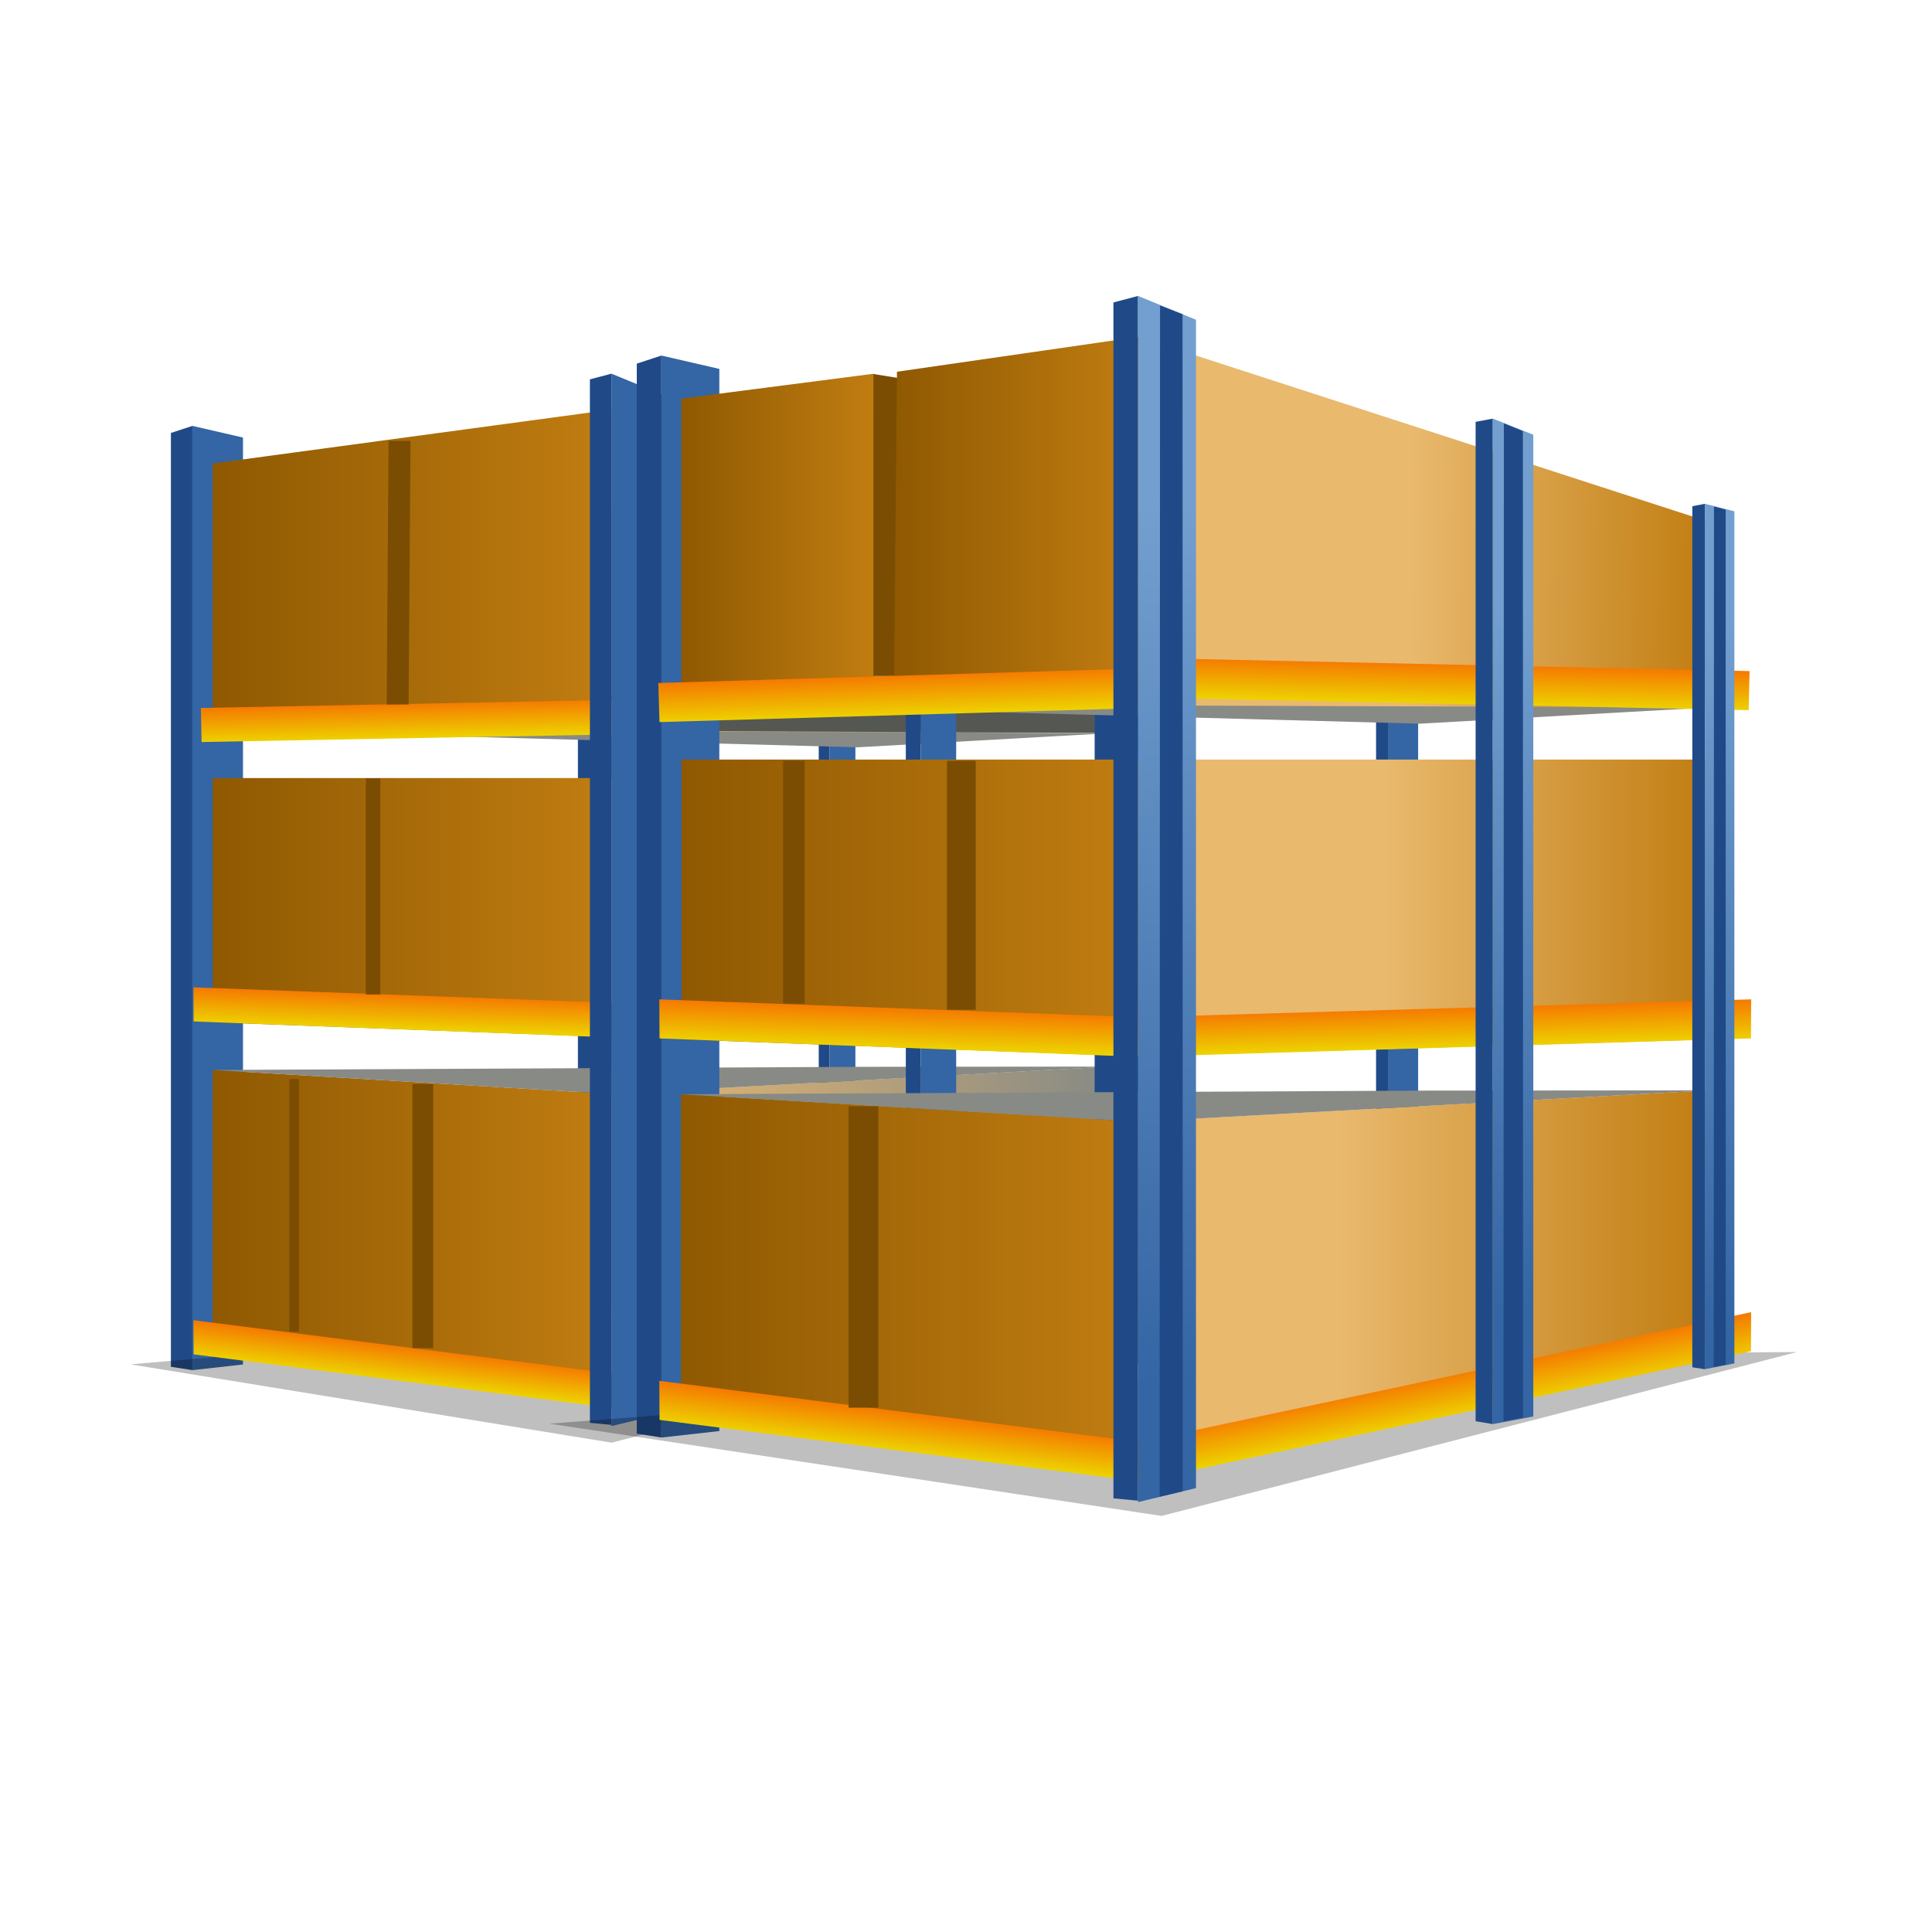<?xml version="1.0" encoding="UTF-8" standalone="no"?>
<!-- Created with Inkscape (http://www.inkscape.org/) -->

<svg
   xmlns:dc="http://purl.org/dc/elements/1.1/"
   xmlns:cc="http://creativecommons.org/ns#"
   xmlns:rdf="http://www.w3.org/1999/02/22-rdf-syntax-ns#"
   xmlns:svg="http://www.w3.org/2000/svg"
   xmlns="http://www.w3.org/2000/svg"
   xmlns:xlink="http://www.w3.org/1999/xlink"
   version="1.1"
   width="32"
   height="32"
   viewBox="0 0 32 32"
   id="svg6109">
  <defs
     id="defs6111">
    <linearGradient
       id="linearGradient6002">
      <stop
         id="stop6004"
         style="stop-color:#edd400;stop-opacity:1"
         offset="0" />
      <stop
         id="stop6006"
         style="stop-color:#f57900;stop-opacity:1"
         offset="1" />
    </linearGradient>
    <linearGradient
       id="linearGradient4694">
      <stop
         id="stop4696"
         style="stop-color:#3465a4;stop-opacity:1"
         offset="0" />
      <stop
         id="stop4698"
         style="stop-color:#729fcf;stop-opacity:1"
         offset="1" />
    </linearGradient>
    <linearGradient
       id="linearGradient4686">
      <stop
         id="stop4688"
         style="stop-color:#3465a4;stop-opacity:1"
         offset="0" />
      <stop
         id="stop4690"
         style="stop-color:#729fcf;stop-opacity:1"
         offset="1" />
    </linearGradient>
    <linearGradient
       id="linearGradient5182">
      <stop
         id="stop5184"
         style="stop-color:#c17d11;stop-opacity:1"
         offset="0" />
      <stop
         id="stop5186"
         style="stop-color:#e9b96e;stop-opacity:1"
         offset="1" />
    </linearGradient>
    <linearGradient
       id="linearGradient5176">
      <stop
         id="stop5178"
         style="stop-color:#c17d11;stop-opacity:1"
         offset="0" />
      <stop
         id="stop5180"
         style="stop-color:#e9b96e;stop-opacity:1"
         offset="1" />
    </linearGradient>
    <linearGradient
       id="linearGradient5170">
      <stop
         id="stop5172"
         style="stop-color:#c17d11;stop-opacity:1"
         offset="0" />
      <stop
         id="stop5174"
         style="stop-color:#e9b96e;stop-opacity:1"
         offset="1" />
    </linearGradient>
    <linearGradient
       id="linearGradient5040">
      <stop
         id="stop5042"
         style="stop-color:#8f5902;stop-opacity:1"
         offset="0" />
      <stop
         id="stop5044"
         style="stop-color:#c17d11;stop-opacity:1"
         offset="1" />
    </linearGradient>
    <linearGradient
       id="linearGradient5034">
      <stop
         id="stop5036"
         style="stop-color:#8f5902;stop-opacity:1"
         offset="0" />
      <stop
         id="stop5038"
         style="stop-color:#c17d11;stop-opacity:1"
         offset="1" />
    </linearGradient>
    <linearGradient
       id="linearGradient5028">
      <stop
         id="stop5030"
         style="stop-color:#8f5902;stop-opacity:1"
         offset="0" />
      <stop
         id="stop5032"
         style="stop-color:#c17d11;stop-opacity:1"
         offset="1" />
    </linearGradient>
    <linearGradient
       id="linearGradient5022">
      <stop
         id="stop5024"
         style="stop-color:#888a85;stop-opacity:1"
         offset="0" />
      <stop
         id="stop5026"
         style="stop-color:#e9b96e;stop-opacity:1"
         offset="1" />
    </linearGradient>
    <linearGradient
       id="linearGradient5016">
      <stop
         id="stop5018"
         style="stop-color:#888a85;stop-opacity:1"
         offset="0" />
      <stop
         id="stop5020"
         style="stop-color:#e9b96e;stop-opacity:1"
         offset="1" />
    </linearGradient>
    <linearGradient
       id="linearGradient5010">
      <stop
         id="stop5012"
         style="stop-color:#888a85;stop-opacity:1"
         offset="0" />
      <stop
         id="stop5014"
         style="stop-color:#e9b96e;stop-opacity:1"
         offset="1" />
    </linearGradient>
    <linearGradient
       id="linearGradient4628">
      <stop
         id="stop4630"
         style="stop-color:#888a85;stop-opacity:1"
         offset="0" />
      <stop
         id="stop4632"
         style="stop-color:#888a85;stop-opacity:1"
         offset="1" />
    </linearGradient>
    <linearGradient
       x1="8"
       y1="11"
       x2="16"
       y2="11"
       id="linearGradient4504"
       xlink:href="#linearGradient5028"
       gradientUnits="userSpaceOnUse" />
    <linearGradient
       x1="8"
       y1="24.769"
       x2="16"
       y2="24.769"
       id="linearGradient4506"
       xlink:href="#linearGradient5040"
       gradientUnits="userSpaceOnUse" />
    <linearGradient
       x1="8"
       y1="11.437"
       x2="16"
       y2="11.437"
       id="linearGradient4508"
       xlink:href="#linearGradient5034"
       gradientUnits="userSpaceOnUse" />
    <linearGradient
       x1="7.942"
       y1="11"
       x2="12.21"
       y2="10.946"
       id="linearGradient4510"
       xlink:href="#linearGradient5170"
       gradientUnits="userSpaceOnUse" />
    <linearGradient
       x1="8"
       y1="11.437"
       x2="12.555"
       y2="11.437"
       id="linearGradient4512"
       xlink:href="#linearGradient5176"
       gradientUnits="userSpaceOnUse" />
    <linearGradient
       x1="8"
       y1="24.737"
       x2="13.206"
       y2="24.737"
       id="linearGradient4514"
       xlink:href="#linearGradient5182"
       gradientUnits="userSpaceOnUse" />
    <filter
       color-interpolation-filters="sRGB"
       id="filter4581">
      <feGaussianBlur
         stdDeviation="0.121"
         id="feGaussianBlur4583" />
    </filter>
    <linearGradient
       x1="13.142"
       y1="17.453"
       x2="12.139"
       y2="18.021"
       id="linearGradient4634"
       xlink:href="#linearGradient4628"
       gradientUnits="userSpaceOnUse" />
    <linearGradient
       x1="8"
       y1="11"
       x2="16"
       y2="11"
       id="linearGradient5154"
       xlink:href="#linearGradient5028"
       gradientUnits="userSpaceOnUse" />
    <linearGradient
       x1="8"
       y1="24.769"
       x2="16"
       y2="24.769"
       id="linearGradient5156"
       xlink:href="#linearGradient5040"
       gradientUnits="userSpaceOnUse" />
    <linearGradient
       x1="8"
       y1="11.437"
       x2="16"
       y2="11.437"
       id="linearGradient5158"
       xlink:href="#linearGradient5034"
       gradientUnits="userSpaceOnUse" />
    <linearGradient
       x1="7.942"
       y1="11"
       x2="16.109"
       y2="11"
       id="linearGradient5160"
       xlink:href="#linearGradient5016"
       gradientUnits="userSpaceOnUse" />
    <linearGradient
       x1="8"
       y1="11.437"
       x2="16"
       y2="11.437"
       id="linearGradient5162"
       xlink:href="#linearGradient5010"
       gradientUnits="userSpaceOnUse" />
    <linearGradient
       x1="8"
       y1="24.737"
       x2="16"
       y2="24.737"
       id="linearGradient5164"
       xlink:href="#linearGradient5022"
       gradientUnits="userSpaceOnUse" />
    <linearGradient
       x1="13.142"
       y1="17.453"
       x2="12.139"
       y2="18.021"
       id="linearGradient5166"
       xlink:href="#linearGradient4628"
       gradientUnits="userSpaceOnUse" />
    <linearGradient
       x1="2.57"
       y1="21.645"
       x2="2.504"
       y2="8.866"
       id="linearGradient4692"
       xlink:href="#linearGradient4686"
       gradientUnits="userSpaceOnUse" />
    <linearGradient
       x1="2.406"
       y1="21.245"
       x2="2.493"
       y2="9.295"
       id="linearGradient4700"
       xlink:href="#linearGradient4694"
       gradientUnits="userSpaceOnUse" />
    <linearGradient
       x1="2.56"
       y1="22.423"
       x2="2.442"
       y2="8.468"
       id="linearGradient4708"
       xlink:href="#linearGradient4686"
       gradientUnits="userSpaceOnUse" />
    <linearGradient
       x1="1.946"
       y1="14.755"
       x2="3.435"
       y2="14.755"
       id="linearGradient6016"
       xlink:href="#linearGradient6002"
       gradientUnits="userSpaceOnUse" />
    <linearGradient
       x1="1.946"
       y1="14.755"
       x2="3.435"
       y2="14.755"
       id="linearGradient6018"
       xlink:href="#linearGradient6002"
       gradientUnits="userSpaceOnUse" />
    <linearGradient
       x1="1.946"
       y1="14.754"
       x2="3.595"
       y2="14.754"
       id="linearGradient6020"
       xlink:href="#linearGradient6002"
       gradientUnits="userSpaceOnUse" />
    <linearGradient
       x1="1.946"
       y1="14.755"
       x2="3.435"
       y2="14.755"
       id="linearGradient6022"
       xlink:href="#linearGradient6002"
       gradientUnits="userSpaceOnUse" />
    <linearGradient
       x1="1.946"
       y1="14.755"
       x2="3.435"
       y2="14.755"
       id="linearGradient6024"
       xlink:href="#linearGradient6002"
       gradientUnits="userSpaceOnUse" />
    <linearGradient
       x1="1.946"
       y1="14.755"
       x2="3.435"
       y2="14.755"
       id="linearGradient6026"
       xlink:href="#linearGradient6002"
       gradientUnits="userSpaceOnUse" />
    <linearGradient
       x1="1.946"
       y1="14.755"
       x2="3.435"
       y2="14.755"
       id="linearGradient6028"
       xlink:href="#linearGradient6002"
       gradientUnits="userSpaceOnUse" />
    <linearGradient
       x1="1.946"
       y1="14.755"
       x2="3.435"
       y2="14.755"
       id="linearGradient6038"
       xlink:href="#linearGradient6002"
       gradientUnits="userSpaceOnUse" />
    <linearGradient
       x1="1.946"
       y1="14.755"
       x2="3.435"
       y2="14.755"
       id="linearGradient6113"
       xlink:href="#linearGradient6002"
       gradientUnits="userSpaceOnUse" />
    <linearGradient
       x1="8"
       y1="11"
       x2="16"
       y2="11"
       id="linearGradient6131"
       xlink:href="#linearGradient5028"
       gradientUnits="userSpaceOnUse" />
  </defs>
  <g
     transform="translate(0,-16)"
     id="layer1">
    <g
       id="g4211">
      <g
         transform="matrix(0.577,0,0,0.826,6.359,6.266)"
         id="g5084">
        <path
           d="m 1.994,6.116 1.014,0 0,16.964 -1.014,0 z"
           transform="matrix(-0.425,0,0,0.943,6.847,16.231)"
           id="path5086"
           style="fill:#204a87;fill-opacity:1;fill-rule:nonzero;stroke:none" />
        <path
           d="m 1.994,6.116 1.014,0 0,16.964 -1.014,0 z"
           transform="matrix(1,0,0,0.943,4.006,16.231)"
           id="path5088"
           style="fill:#3465a4;fill-opacity:1;fill-rule:nonzero;stroke:none" />
      </g>
      <g
         transform="matrix(0.42,0,0,0.826,11.222,6.266)"
         id="g5090">
        <path
           d="m 1.994,6.116 1.014,0 0,16.964 -1.014,0 z"
           transform="matrix(-0.425,0,0,0.943,6.847,16.231)"
           id="path5092"
           style="fill:#204a87;fill-opacity:1;fill-rule:nonzero;stroke:none" />
        <path
           d="m 1.994,6.116 1.014,0 0,16.964 -1.014,0 z"
           transform="matrix(1,0,0,0.943,4.006,16.231)"
           id="path5094"
           style="fill:#3465a4;fill-opacity:1;fill-rule:nonzero;stroke:none" />
      </g>
      <g
         transform="matrix(0.826,0,0,0.898,-1.028,3.492)"
         id="g5098">
        <path
           d="m 1.994,5.889 1.014,0.138 0,18.265 -1.014,0.065 z"
           transform="matrix(-0.425,0,0,0.943,5.95,16.231)"
           id="path5100"
           style="fill:#204a87;fill-opacity:1;fill-rule:nonzero;stroke:none" />
        <path
           d="m 1.994,5.889 1.014,0.228 0,18.13 -1.014,0.111 z"
           transform="matrix(1,0,0,0.943,3.109,16.231)"
           id="path5102"
           style="fill:#3465a4;fill-opacity:1;fill-rule:nonzero;stroke:none" />
      </g>
      <path
         d="M 10.633,22.883 19,24 29,21.906 23.812,21.937 z"
         transform="matrix(0.952,0,0,1.161,-7.959,12.031)"
         id="path5096"
         style="opacity:0.5;fill:#000000;fill-opacity:1;fill-rule:nonzero;stroke:none;filter:url(#filter4581)" />
      <path
         d="m 8,9 8,-1 0,6 -8,0 z"
         transform="matrix(0.826,0,0,0.893,-3.086,15.64)"
         id="path5104"
         style="fill:url(#linearGradient5154);fill-opacity:1;fill-rule:nonzero;stroke:none" />
      <path
         d="M 8,21.538 16,22 16,28 8,27 z"
         transform="matrix(0.826,0,0,0.861,-3.086,15.177)"
         id="path5106"
         style="fill:url(#linearGradient5156);fill-opacity:1;fill-rule:nonzero;stroke:none" />
      <path
         d="M 8,9.167 16,8.873 16,14 8,14 z"
         transform="matrix(0.825,0,0,-0.837,-3.077,40.605)"
         id="path5108"
         style="fill:url(#linearGradient5158);fill-opacity:1;fill-rule:nonzero;stroke:none" />
      <path
         d="m 7.942,11 8.166,-3.005 0,6.011 -8.166,3.1e-5 z"
         transform="matrix(-1.011,0,0,0.891,26.414,15.657)"
         id="path5110"
         style="fill:url(#linearGradient5160);fill-opacity:1;fill-rule:nonzero;stroke:none" />
      <path
         d="M 8,9.167 16,8.873 16,14 8,14 z"
         transform="matrix(-1.033,0,0,-0.837,26.643,40.605)"
         id="path5112"
         style="fill:url(#linearGradient5162);fill-opacity:1;fill-rule:nonzero;stroke:none" />
      <path
         d="M 8,21.473 16,22 16,28 8,26 z"
         transform="matrix(-1.032,0,0,0.861,26.64,15.177)"
         id="path5114"
         style="fill:url(#linearGradient5164);fill-opacity:1;fill-rule:nonzero;stroke:none" />
      <path
         d="M 17.083,17.477 22,17.473 12,18 4,17.538 z"
         transform="matrix(0.826,0,0,0.861,0.217,18.622)"
         id="path5116"
         style="fill:url(#linearGradient5166);fill-opacity:1;fill-rule:nonzero;stroke:none" />
      <path
         d="M 22,17.413 16.932,17.676 4,17.354 z"
         transform="matrix(0.826,0,0,0.893,0.217,12.593)"
         id="path5118"
         style="fill:#888a85;fill-opacity:1;fill-rule:nonzero;stroke:none" />
      <path
         d="M 2.027,5.86 3.435,5.824 3.373,23.65 1.946,23.686 z"
         transform="matrix(-0.01,-0.401,-0.497,0.013,21.912,33.655)"
         id="path5120"
         style="fill:#555753;fill-opacity:1;fill-rule:nonzero;stroke:none" />
      <path
         d="M 2.027,5.86 3.435,5.824 3.373,23.65 1.946,23.686 z"
         transform="matrix(0.008,-0.401,0.388,0.013,0.917,33.655)"
         id="path5122"
         style="fill:url(#linearGradient6026);fill-opacity:1;fill-rule:nonzero;stroke:none" />
      <path
         d="M 2.187,5.857 3.595,5.821 3.373,23.65 1.946,23.686 z"
         transform="matrix(-0.01,-0.399,-0.497,0.1,21.912,37.725)"
         id="path5124"
         style="fill:#555753;fill-opacity:1;fill-rule:nonzero;stroke:none" />
      <path
         d="M 2.027,5.86 3.435,5.824 3.373,23.65 1.946,23.686 z"
         transform="matrix(0.008,-0.4,0.388,0.048,0.917,38.961)"
         id="path5126"
         style="fill:url(#linearGradient6016);fill-opacity:1;fill-rule:nonzero;stroke:none" />
      <path
         d="M 2.027,5.86 3.435,5.824 3.373,23.65 1.946,23.686 z"
         transform="matrix(-0.01,-0.401,-0.497,-0.004,21.912,28.978)"
         id="path5128"
         style="fill:#555753;fill-opacity:1;fill-rule:nonzero;stroke:none" />
      <path
         d="M 2.027,5.86 3.435,5.824 3.373,23.65 1.946,23.686 z"
         transform="matrix(0.002,-0.401,0.388,-0.009,1.061,29.156)"
         id="path5130"
         style="fill:url(#linearGradient6028);fill-opacity:1;fill-rule:nonzero;stroke:none" />
      <g
         transform="matrix(0.577,0,0,0.902,11.79,4.157)"
         id="g5132">
        <path
           d="m 1.994,6.067 1.014,0.055 0,16.976 -1.014,0.049 z"
           transform="matrix(-0.425,0,0,0.943,6.847,16.231)"
           id="path5134"
           style="fill:#204a87;fill-opacity:1;fill-rule:nonzero;stroke:none" />
        <path
           d="m 1.994,6.067 1.014,0.274 0,16.676 -1.014,0.13 z"
           transform="matrix(1,0,0,0.943,4.006,16.231)"
           id="path5136"
           style="fill:#3465a4;fill-opacity:1;fill-rule:nonzero;stroke:none" />
      </g>
      <g
         transform="matrix(0.42,0,0,0.782,15.792,7.995)"
         id="g5138">
        <path
           d="m 1.994,6.116 1.014,0.047 0,16.88 -1.014,0.038 z"
           transform="matrix(-0.425,0,0,0.943,6.847,16.231)"
           id="path5140"
           style="fill:#204a87;fill-opacity:1;fill-rule:nonzero;stroke:none" />
        <path
           d="m 1.994,6.116 1.014,0.147 0,16.704 -1.014,0.113 z"
           transform="matrix(1,0,0,0.943,4.006,16.231)"
           id="path5142"
           style="fill:#3465a4;fill-opacity:1;fill-rule:nonzero;stroke:none" />
      </g>
      <g
         transform="matrix(0.826,0,0,1.061,5.171,-0.896)"
         id="g5144">
        <path
           d="m 1.994,5.861 1.014,0.094 0,17.274 -1.014,0.034 z"
           transform="matrix(-0.425,0,0,0.943,6.847,16.231)"
           id="path5146"
           style="fill:#204a87;fill-opacity:1;fill-rule:nonzero;stroke:none" />
        <path
           d="m 1.994,5.861 1.014,0.344 0,16.876 -1.014,0.202 z"
           transform="matrix(1,0,0,0.943,4.006,16.231)"
           id="path5148"
           style="fill:#3465a4;fill-opacity:1;fill-rule:nonzero;stroke:none" />
      </g>
      <g
         transform="matrix(0.661,0,0,0.946,14.535,2.652)"
         id="g6313">
        <path
           d="m 1.994,6.116 1.014,0 0,16.964 -1.014,0 z"
           transform="matrix(-0.425,0,0,0.943,6.847,16.231)"
           id="path6315"
           style="fill:#204a87;fill-opacity:1;fill-rule:nonzero;stroke:none" />
        <path
           d="m 1.994,6.116 1.014,0 0,16.964 -1.014,0 z"
           transform="matrix(1,0,0,0.943,4.006,16.231)"
           id="path6317"
           style="fill:#3465a4;fill-opacity:1;fill-rule:nonzero;stroke:none" />
      </g>
      <g
         transform="matrix(0.482,0,0,0.946,20.108,2.652)"
         id="g6307">
        <path
           d="m 1.994,6.116 1.014,0 0,16.964 -1.014,0 z"
           transform="matrix(-0.425,0,0,0.943,6.847,16.231)"
           id="path6309"
           style="fill:#204a87;fill-opacity:1;fill-rule:nonzero;stroke:none" />
        <path
           d="m 1.994,6.116 1.014,0 0,16.964 -1.014,0 z"
           transform="matrix(1,0,0,0.943,4.006,16.231)"
           id="path6311"
           style="fill:#3465a4;fill-opacity:1;fill-rule:nonzero;stroke:none" />
      </g>
      <g
         transform="matrix(0.946,0,0,1.029,6.069,-0.527)"
         id="g6303">
        <path
           d="m 1.994,5.889 1.014,0.138 0,18.265 -1.014,0.065 z"
           transform="matrix(-0.425,0,0,0.943,6.012,16.231)"
           id="path6301"
           style="fill:#204a87;fill-opacity:1;fill-rule:nonzero;stroke:none" />
        <path
           d="m 1.994,5.889 1.014,0.228 0,18.13 -1.014,0.111 z"
           transform="matrix(1,0,0,0.943,3.171,16.231)"
           id="rect6264"
           style="fill:#3465a4;fill-opacity:1;fill-rule:nonzero;stroke:none" />
      </g>
      <path
         d="M 10.06,22.798 19.353,23.947 29,21.906 23.812,21.937 z"
         transform="matrix(1.091,0,0,1.33,-1.875,9.259)"
         id="path4565"
         style="opacity:0.5;fill:#000000;fill-opacity:1;fill-rule:nonzero;stroke:none;filter:url(#filter4581)" />
      <path
         d="M 8,9 15.955,8.597 16,14 8,14 z"
         transform="matrix(0.401,0,0,1.023,8.076,13.395)"
         id="path6247"
         style="fill:url(#linearGradient4504);fill-opacity:1;fill-rule:nonzero;stroke:none" />
      <path
         d="M 8,21.538 16,22 16,28 8,27 z"
         transform="matrix(0.946,0,0,0.987,3.71,12.865)"
         id="path6249"
         style="fill:url(#linearGradient4506);fill-opacity:1;fill-rule:nonzero;stroke:none" />
      <path
         d="M 8,9.167 16,8.873 16,14 8,14 z"
         transform="matrix(0.946,0,0,-0.959,3.72,42.007)"
         id="path6251"
         style="fill:url(#linearGradient4508);fill-opacity:1;fill-rule:nonzero;stroke:none" />
      <path
         d="m 7.942,11 8.166,-3.005 0,6.011 -8.166,3.1e-5 z"
         transform="matrix(-1.159,0,0,1.021,37.519,13.415)"
         id="path6253"
         style="fill:url(#linearGradient4510);fill-opacity:1;fill-rule:nonzero;stroke:none" />
      <path
         d="M 8,9.167 16,8.873 16,14 8,14 z"
         transform="matrix(-1.183,0,0,-0.959,37.782,42.007)"
         id="path6255"
         style="fill:url(#linearGradient4512);fill-opacity:1;fill-rule:nonzero;stroke:none" />
      <path
         d="M 8,21.473 16,22 16,28 8,26 z"
         transform="matrix(-1.183,0,0,0.987,37.779,12.865)"
         id="path6257"
         style="fill:url(#linearGradient4514);fill-opacity:1;fill-rule:nonzero;stroke:none" />
      <path
         d="M 17.083,17.477 22,17.473 12,18 4,17.538 z"
         transform="matrix(0.946,0,0,0.987,7.496,16.814)"
         id="rect6259"
         style="fill:url(#linearGradient4634);fill-opacity:1;fill-rule:nonzero;stroke:none" />
      <path
         d="M 22,17.413 16.932,17.676 4,17.354 z"
         transform="matrix(0.946,0,0,1.023,7.496,9.904)"
         id="path6262"
         style="fill:#888a85;fill-opacity:1;fill-rule:nonzero;stroke:none" />
      <path
         d="M 2.027,5.86 3.435,5.824 3.373,23.65 1.946,23.686 z"
         transform="matrix(-0.012,-0.459,-0.569,0.015,32.36,34.042)"
         id="path4589"
         style="fill:url(#linearGradient6022);fill-opacity:1;fill-rule:nonzero;stroke:none" />
      <path
         d="M 2.027,5.86 3.435,5.824 3.373,23.65 1.946,23.686 z"
         transform="matrix(0.009,-0.459,0.445,0.015,8.298,34.042)"
         id="path4601"
         style="fill:url(#linearGradient6024);fill-opacity:1;fill-rule:nonzero;stroke:none" />
      <path
         d="M 2.187,5.857 3.595,5.821 3.373,23.65 1.946,23.686 z"
         transform="matrix(-0.012,-0.457,-0.569,0.115,32.36,38.707)"
         id="path4603"
         style="fill:url(#linearGradient6020);fill-opacity:1;fill-rule:nonzero;stroke:none" />
      <path
         d="M 2.027,5.86 3.435,5.824 3.373,23.65 1.946,23.686 z"
         transform="matrix(0.009,-0.458,0.445,0.055,8.298,40.124)"
         id="path4605"
         style="fill:url(#linearGradient6018);fill-opacity:1;fill-rule:nonzero;stroke:none" />
      <path
         d="M 2.027,5.86 3.435,5.824 3.373,23.65 1.946,23.686 z"
         transform="matrix(-0.004,-0.46,-0.569,-0.014,32.306,28.777)"
         id="path4607"
         style="fill:url(#linearGradient6038);fill-opacity:1;fill-rule:nonzero;stroke:none" />
      <path
         d="m 14.466,6.305 0,4.695 0.419,0 0,-4.632 z"
         transform="matrix(1,0,0,1.065,0,15.48)"
         id="path7950"
         style="font-size:medium;font-style:normal;font-variant:normal;font-weight:normal;font-stretch:normal;text-indent:0;text-align:start;text-decoration:none;line-height:normal;letter-spacing:normal;word-spacing:normal;text-transform:none;direction:ltr;block-progression:tb;writing-mode:lr-tb;text-anchor:start;baseline-shift:baseline;color:#000000;fill:#7b4d02;fill-opacity:1;stroke:none;stroke-width:0.485;marker:none;visibility:visible;display:inline;overflow:visible;enable-background:accumulate;font-family:Sans;-inkscape-font-specification:Sans" />
      <path
         d="M 8.106,8.565 16,8 l 0,6 -8,0 z"
         transform="matrix(0.507,0,0,1.023,10.747,13.395)"
         id="path6129"
         style="fill:url(#linearGradient6131);fill-opacity:1;fill-rule:nonzero;stroke:none" />
      <path
         d="M 2.027,5.86 3.435,5.824 3.373,23.65 1.946,23.686 z"
         transform="matrix(-0.003,-0.46,0.444,-0.015,8.328,28.98)"
         id="path4609"
         style="fill:url(#linearGradient6113);fill-opacity:1;fill-rule:nonzero;stroke:none" />
      <g
         transform="matrix(0.661,0,0,1.034,20.76,0.235)"
         id="g4561">
        <path
           d="m 1.994,6.067 1.014,0.055 0,16.976 -1.014,0.049 z"
           transform="matrix(-0.425,0,0,0.943,6.847,16.231)"
           id="path4563"
           style="fill:#204a87;fill-opacity:1;fill-rule:nonzero;stroke:none" />
        <path
           d="m 1.994,6.067 1.014,0.274 0,16.676 -1.014,0.13 z"
           transform="matrix(1,0,0,0.943,4.006,16.231)"
           id="path4566"
           style="fill:url(#linearGradient4700);fill-opacity:1;fill-rule:nonzero;stroke:none" />
      </g>
      <g
         transform="matrix(0.482,0,0,0.896,25.346,4.634)"
         id="g4569">
        <path
           d="m 1.994,6.116 1.014,0.047 0,16.88 -1.014,0.038 z"
           transform="matrix(-0.425,0,0,0.943,6.847,16.231)"
           id="path4571"
           style="fill:#204a87;fill-opacity:1;fill-rule:nonzero;stroke:none" />
        <path
           d="m 1.994,6.116 1.014,0.147 0,16.704 -1.014,0.113 z"
           transform="matrix(1,0,0,0.943,4.006,16.231)"
           id="path4573"
           style="fill:url(#linearGradient4708);fill-opacity:1;fill-rule:nonzero;stroke:none" />
      </g>
      <g
         transform="matrix(0.946,0,0,1.216,13.174,-5.556)"
         id="g4575">
        <path
           d="m 1.994,5.861 1.014,0.094 0,17.274 -1.014,0.034 z"
           transform="matrix(-0.425,0,0,0.943,6.847,16.231)"
           id="path4577"
           style="fill:#204a87;fill-opacity:1;fill-rule:nonzero;stroke:none" />
        <path
           d="m 1.994,5.861 1.014,0.344 0,16.876 -1.014,0.202 z"
           transform="matrix(1,0,0,0.943,4.006,16.231)"
           id="path4579"
           style="fill:url(#linearGradient4692);fill-opacity:1;fill-rule:nonzero;stroke:none" />
      </g>
      <path
         d="m 14.846,12.731 0,3.749"
         transform="matrix(0.856,0,0,1.073,0.441,14.94)"
         id="path8466"
         style="fill:none;stroke:#7b4d02;stroke-width:0.417;stroke-linecap:butt;stroke-linejoin:miter;stroke-miterlimit:4;stroke-opacity:1;stroke-dasharray:none" />
      <path
         d="m 14.996,18.377 0,4.851"
         transform="matrix(1,0,0,1.029,-0.694,15.414)"
         id="path8468"
         style="fill:none;stroke:#7b4d02;stroke-width:0.493;stroke-linecap:butt;stroke-linejoin:miter;stroke-miterlimit:4;stroke-opacity:1;stroke-dasharray:none" />
      <path
         d="m 14.696,6.283 -0.075,4.724"
         transform="matrix(-1.35,-0.011,-0.028,0.924,26.633,17.659)"
         id="path8470"
         style="fill:none;stroke:#7b4d02;stroke-width:0.269;stroke-linecap:butt;stroke-linejoin:miter;stroke-miterlimit:4;stroke-opacity:1;stroke-dasharray:none" />
      <path
         d="m 14.846,12.731 0,3.749"
         transform="matrix(0.61,0,0,0.955,-2.877,16.733)"
         id="path8472"
         style="fill:none;stroke:#7b4d02;stroke-width:0.393;stroke-linecap:butt;stroke-linejoin:miter;stroke-miterlimit:4;stroke-opacity:1;stroke-dasharray:none" />
      <path
         d="m 14.996,18.429 0,4.799"
         transform="matrix(1.204,0,0,0.912,-11.052,17.146)"
         id="path8474"
         style="fill:none;stroke:#7b4d02;stroke-width:0.286;stroke-linecap:butt;stroke-linejoin:miter;stroke-miterlimit:4;stroke-opacity:1;stroke-dasharray:none" />
      <path
         d="m 14.846,12.731 0,3.749"
         transform="matrix(1,0,0,1.1,1.077,14.597)"
         id="path8476"
         style="fill:none;stroke:#7b4d02;stroke-width:0.477;stroke-linecap:butt;stroke-linejoin:miter;stroke-miterlimit:4;stroke-opacity:1;stroke-dasharray:none" />
      <path
         d="m 2.343,5.908 0.927,0.125 0.008,16.998 -0.952,0.078 z"
         transform="matrix(0.402,0,0,1.147,18.272,14.284)"
         id="path6117"
         style="fill:#204a87;fill-opacity:1;fill-rule:nonzero;stroke:none" />
      <path
         d="m 2.343,5.908 0.927,0.133 0.008,17.002 -0.952,0.066 z"
         transform="matrix(0.34,0,0,0.961,24.112,17.335)"
         id="path6125"
         style="fill:#204a87;fill-opacity:1;fill-rule:nonzero;stroke:none" />
      <path
         d="m 2.343,5.971 0.927,0.062 0.008,17.041 -0.952,0.05 z"
         transform="matrix(0.209,0,0,0.831,27.899,19.427)"
         id="path6127"
         style="fill:#204a87;fill-opacity:1;fill-rule:nonzero;stroke:none" />
      <path
         d="m 14.846,12.731 0,3.749"
         transform="matrix(0.714,0,0,1.116,-5.728,19.664)"
         id="path3433"
         style="fill:none;stroke:#7b4d02;stroke-width:0.224;stroke-linecap:butt;stroke-linejoin:miter;stroke-miterlimit:4;stroke-opacity:1;stroke-dasharray:none" />
    </g>
  </g>
</svg>
